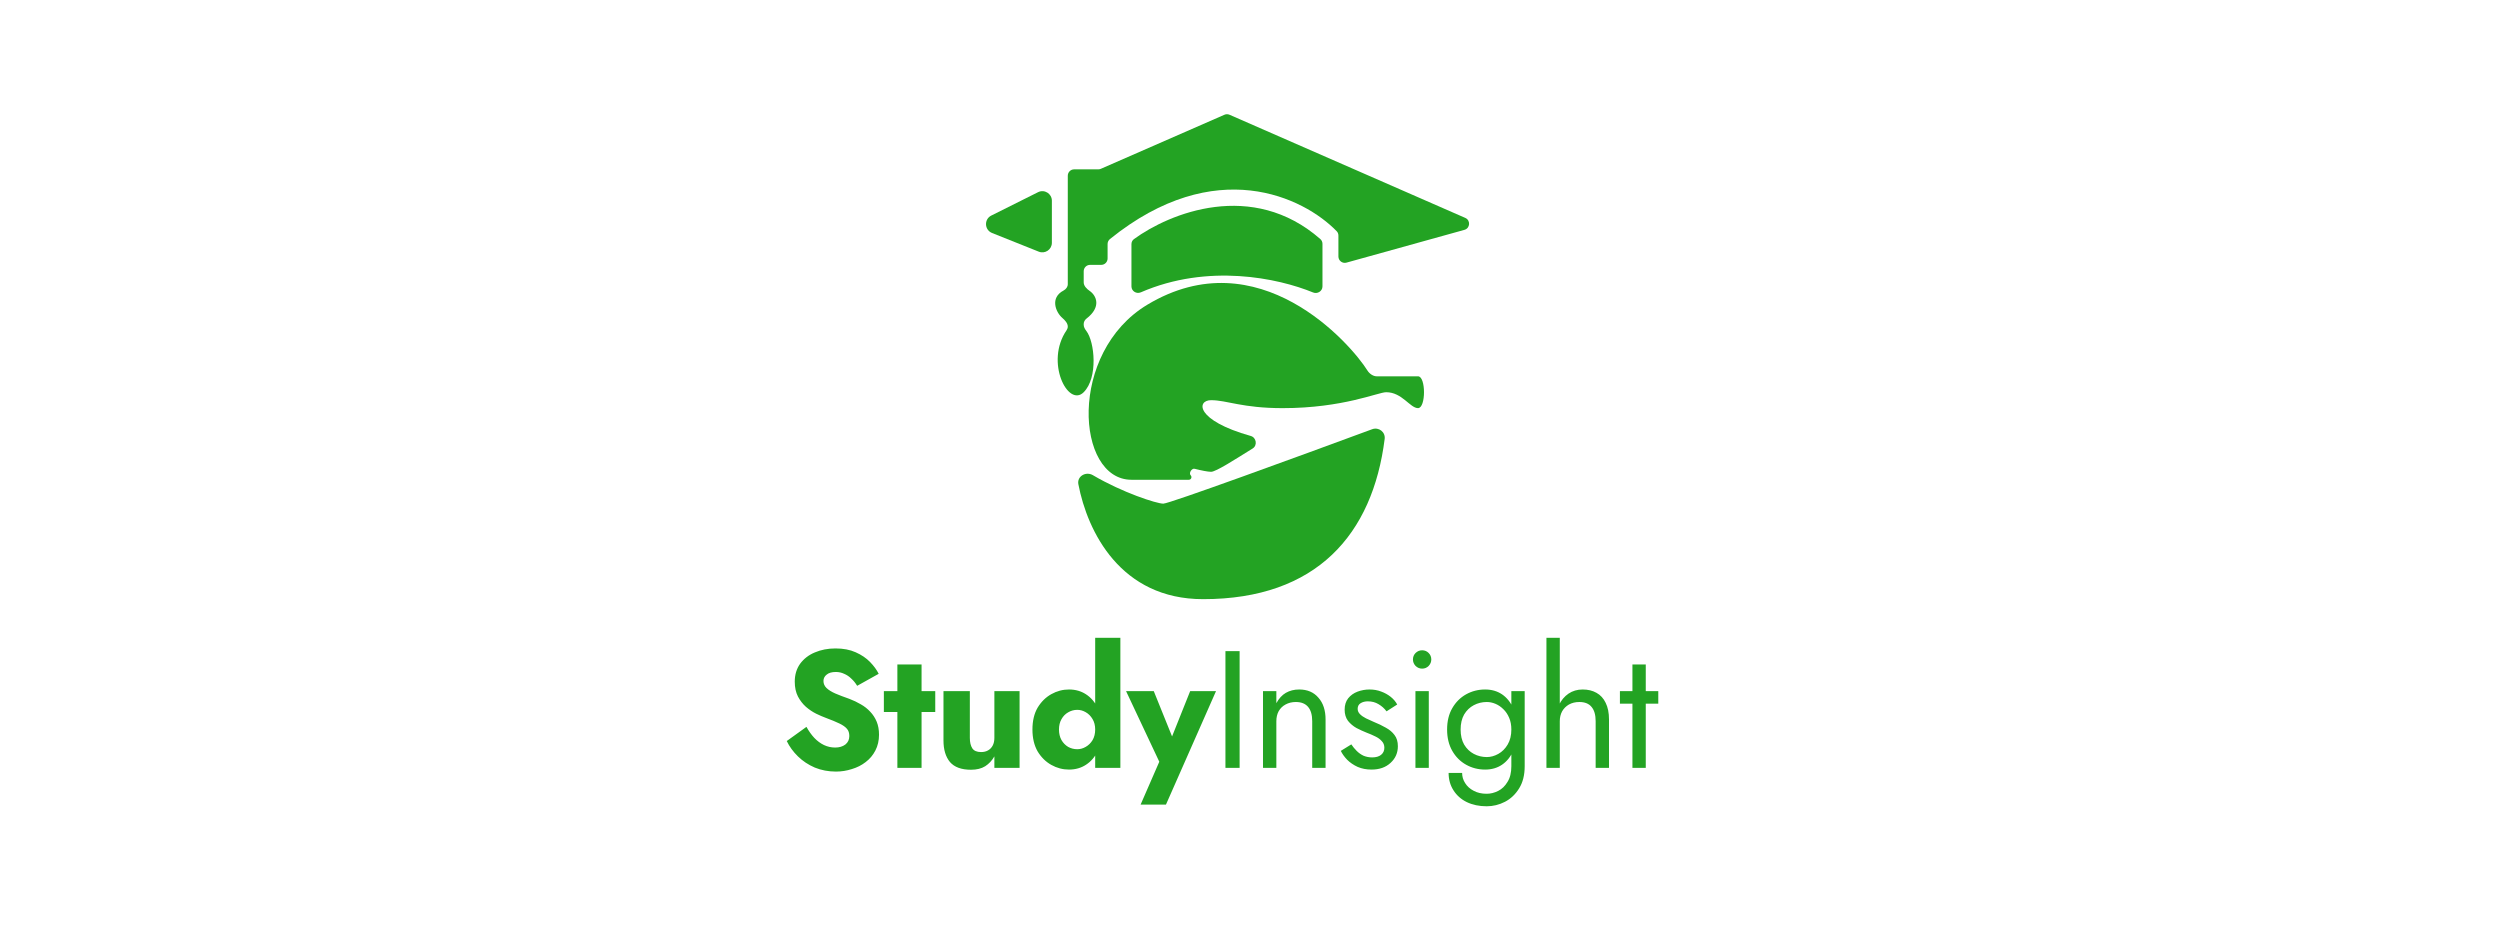 <svg width="176" height="67" viewBox="0 0 176 67" fill="none" xmlns="http://www.w3.org/2000/svg">
<path d="M84.698 42.181C78.882 42.181 76.559 37.429 75.917 34.091C75.809 33.529 76.448 33.163 76.942 33.454C79.027 34.682 81.43 35.457 81.897 35.457C82.317 35.457 91.327 32.166 96.602 30.217C97.062 30.047 97.542 30.413 97.481 30.899C96.634 37.616 92.695 42.181 84.698 42.181Z" fill="#23A323"/>
<path d="M73.079 13.53L69.787 15.175C69.269 15.434 69.3 16.185 69.838 16.401L73.129 17.717C73.571 17.894 74.052 17.569 74.052 17.093V14.131C74.052 13.631 73.526 13.306 73.079 13.53Z" fill="#23A323"/>
<path d="M79.656 33.776H83.692C83.857 33.776 83.94 33.577 83.823 33.46C83.675 33.312 83.898 32.95 84.101 33.002C84.562 33.12 85.034 33.215 85.26 33.215C85.606 33.215 86.98 32.322 88.189 31.572C88.537 31.356 88.449 30.803 88.054 30.692C84.146 29.592 84.23 28.173 85.26 28.173C86.38 28.173 87.445 28.733 90.303 28.733C94.542 28.733 97.027 27.612 97.587 27.612C98.708 27.612 99.268 28.732 99.829 28.732C100.389 28.732 100.389 26.492 99.829 26.492L96.914 26.492C96.667 26.492 96.404 26.303 96.273 26.093C95.087 24.192 88.597 16.756 80.775 21.45C75.171 24.813 75.733 33.776 79.656 33.776Z" fill="#23A323"/>
<path d="M77.32 11.922H75.62C75.373 11.922 75.172 12.123 75.172 12.371L75.172 20.005C75.172 20.198 75.045 20.363 74.874 20.453C73.9 20.965 74.32 21.985 74.799 22.393C74.975 22.544 75.171 22.757 75.172 22.989C75.172 23.08 75.141 23.169 75.09 23.244C73.548 25.483 75.192 28.714 76.293 27.612C77.311 26.595 77.067 24.068 76.482 23.304C76.385 23.177 76.294 23.031 76.293 22.871L76.293 22.809C76.293 22.659 76.371 22.52 76.49 22.428C77.562 21.602 77.184 20.802 76.709 20.478C76.504 20.339 76.293 20.127 76.293 19.879V19.095C76.293 18.847 76.493 18.647 76.741 18.647H77.525C77.773 18.647 77.974 18.446 77.974 18.198V17.177C77.974 17.043 78.036 16.914 78.141 16.829C85.557 10.843 91.781 13.885 94.105 16.28C94.183 16.36 94.224 16.468 94.224 16.58V18.057C94.224 18.353 94.506 18.568 94.792 18.489L103.095 16.182C103.502 16.069 103.542 15.509 103.155 15.34L86.559 8.079C86.444 8.028 86.314 8.028 86.199 8.079L77.499 11.885C77.443 11.91 77.382 11.922 77.32 11.922Z" fill="#23A323"/>
<path d="M79.654 17.186V20.163C79.654 20.496 80.006 20.714 80.312 20.581C85.033 18.529 89.971 19.575 92.443 20.59C92.751 20.717 93.102 20.496 93.102 20.163V17.164C93.102 17.038 93.048 16.915 92.953 16.832C88.164 12.636 82.338 14.999 79.829 16.834C79.717 16.916 79.654 17.047 79.654 17.186Z" fill="#23A323"/>
<path d="M56.774 51.171C56.938 51.469 57.122 51.727 57.326 51.946C57.537 52.166 57.764 52.334 58.007 52.451C58.258 52.569 58.52 52.627 58.794 52.627C59.084 52.627 59.322 52.557 59.511 52.416C59.698 52.267 59.792 52.068 59.792 51.817C59.792 51.606 59.738 51.437 59.628 51.312C59.518 51.179 59.342 51.054 59.099 50.936C58.857 50.819 58.536 50.685 58.136 50.537C57.94 50.466 57.713 50.368 57.455 50.243C57.204 50.118 56.965 49.957 56.738 49.761C56.511 49.558 56.323 49.315 56.175 49.033C56.026 48.743 55.951 48.395 55.951 47.988C55.951 47.502 56.077 47.083 56.327 46.731C56.586 46.379 56.93 46.112 57.361 45.932C57.8 45.744 58.285 45.65 58.818 45.65C59.366 45.65 59.839 45.74 60.239 45.92C60.646 46.101 60.983 46.328 61.249 46.602C61.515 46.876 61.719 47.154 61.86 47.436L60.344 48.282C60.227 48.086 60.09 47.917 59.933 47.776C59.785 47.628 59.616 47.514 59.428 47.436C59.248 47.35 59.052 47.307 58.841 47.307C58.559 47.307 58.344 47.369 58.195 47.495C58.046 47.612 57.972 47.761 57.972 47.941C57.972 48.129 58.042 48.293 58.183 48.434C58.332 48.575 58.539 48.704 58.806 48.822C59.08 48.939 59.409 49.065 59.792 49.198C60.082 49.307 60.352 49.437 60.603 49.585C60.853 49.726 61.073 49.898 61.261 50.102C61.456 50.306 61.609 50.541 61.719 50.807C61.828 51.073 61.883 51.379 61.883 51.723C61.883 52.138 61.797 52.51 61.625 52.839C61.46 53.16 61.233 53.43 60.944 53.649C60.662 53.869 60.337 54.033 59.969 54.143C59.608 54.26 59.236 54.319 58.853 54.319C58.32 54.319 57.823 54.225 57.361 54.037C56.907 53.841 56.511 53.579 56.175 53.25C55.838 52.921 55.576 52.561 55.388 52.169L56.774 51.171ZM62.224 48.657H65.842V50.126H62.224V48.657ZM63.175 46.778H64.878V54.06H63.175V46.778ZM68.277 51.946C68.277 52.26 68.336 52.506 68.453 52.686C68.571 52.858 68.775 52.945 69.064 52.945C69.26 52.945 69.424 52.906 69.558 52.827C69.698 52.749 69.808 52.635 69.886 52.487C69.965 52.338 70.004 52.158 70.004 51.946V48.657H71.778V54.06H70.004V53.25C69.84 53.54 69.624 53.771 69.358 53.943C69.092 54.108 68.759 54.19 68.359 54.19C67.686 54.19 67.193 54.01 66.879 53.649C66.574 53.281 66.421 52.776 66.421 52.134V48.657H68.277V51.946ZM77.101 44.899H78.874V54.06H77.101V44.899ZM72.684 51.359C72.684 50.748 72.806 50.235 73.048 49.82C73.299 49.405 73.62 49.088 74.012 48.869C74.403 48.65 74.818 48.54 75.257 48.54C75.711 48.54 76.11 48.654 76.455 48.88C76.807 49.108 77.085 49.433 77.289 49.855C77.492 50.27 77.594 50.772 77.594 51.359C77.594 51.938 77.492 52.44 77.289 52.862C77.085 53.285 76.807 53.61 76.455 53.837C76.11 54.065 75.711 54.178 75.257 54.178C74.818 54.178 74.403 54.068 74.012 53.849C73.62 53.63 73.299 53.313 73.048 52.898C72.806 52.475 72.684 51.962 72.684 51.359ZM74.552 51.359C74.552 51.641 74.611 51.888 74.728 52.099C74.846 52.303 75.002 52.463 75.198 52.581C75.394 52.69 75.609 52.745 75.844 52.745C76.048 52.745 76.243 52.69 76.431 52.581C76.627 52.471 76.788 52.314 76.913 52.111C77.038 51.899 77.101 51.649 77.101 51.359C77.101 51.069 77.038 50.823 76.913 50.619C76.788 50.407 76.627 50.247 76.431 50.137C76.243 50.028 76.048 49.973 75.844 49.973C75.609 49.973 75.394 50.032 75.198 50.149C75.002 50.259 74.846 50.419 74.728 50.631C74.611 50.834 74.552 51.077 74.552 51.359ZM85.607 48.657L82.083 56.645H80.298L81.614 53.626L79.276 48.657H81.226L82.976 52.992L82.06 52.98L83.787 48.657H85.607ZM86.271 45.838H87.269V54.06H86.271V45.838ZM92.38 50.772C92.38 50.325 92.282 49.989 92.086 49.761C91.891 49.534 91.605 49.421 91.229 49.421C90.955 49.421 90.712 49.48 90.501 49.597C90.297 49.707 90.136 49.863 90.019 50.067C89.909 50.27 89.855 50.505 89.855 50.772V54.06H88.915V48.657H89.855V49.503C90.035 49.174 90.258 48.931 90.524 48.775C90.798 48.618 91.111 48.54 91.464 48.54C92.035 48.54 92.486 48.732 92.814 49.115C93.151 49.491 93.32 50.004 93.32 50.654V54.06H92.38V50.772ZM95.133 52.404C95.243 52.569 95.368 52.721 95.509 52.862C95.65 53.003 95.81 53.117 95.99 53.203C96.178 53.281 96.382 53.321 96.601 53.321C96.868 53.321 97.075 53.262 97.224 53.144C97.38 53.019 97.459 52.851 97.459 52.639C97.459 52.451 97.396 52.295 97.271 52.169C97.153 52.036 97.001 51.927 96.813 51.84C96.625 51.747 96.425 51.66 96.214 51.582C95.979 51.488 95.74 51.379 95.497 51.253C95.262 51.12 95.063 50.952 94.898 50.748C94.742 50.537 94.663 50.274 94.663 49.961C94.663 49.64 94.746 49.374 94.91 49.163C95.082 48.951 95.301 48.794 95.568 48.693C95.842 48.591 96.124 48.54 96.413 48.54C96.703 48.54 96.973 48.587 97.224 48.681C97.482 48.775 97.709 48.9 97.905 49.057C98.101 49.213 98.254 49.394 98.363 49.597L97.612 50.079C97.463 49.875 97.275 49.707 97.048 49.574C96.828 49.44 96.578 49.374 96.296 49.374C96.1 49.374 95.932 49.417 95.791 49.503C95.65 49.589 95.579 49.722 95.579 49.903C95.579 50.043 95.634 50.169 95.744 50.278C95.853 50.388 95.995 50.486 96.167 50.572C96.339 50.658 96.519 50.74 96.707 50.819C97.02 50.944 97.306 51.081 97.564 51.23C97.823 51.371 98.026 51.543 98.175 51.747C98.332 51.95 98.41 52.212 98.41 52.534C98.41 53.003 98.238 53.395 97.893 53.708C97.557 54.021 97.11 54.178 96.554 54.178C96.194 54.178 95.869 54.115 95.579 53.99C95.29 53.857 95.043 53.689 94.839 53.485C94.644 53.281 94.495 53.074 94.393 52.862L95.133 52.404ZM99.471 46.426C99.471 46.245 99.534 46.093 99.659 45.968C99.792 45.842 99.945 45.78 100.117 45.78C100.297 45.78 100.45 45.842 100.575 45.968C100.701 46.093 100.763 46.245 100.763 46.426C100.763 46.598 100.701 46.751 100.575 46.884C100.45 47.009 100.297 47.072 100.117 47.072C99.945 47.072 99.792 47.009 99.659 46.884C99.534 46.751 99.471 46.598 99.471 46.426ZM99.647 48.657H100.587V54.06H99.647V48.657ZM101.982 54.413H102.933C102.933 54.671 103.004 54.91 103.145 55.129C103.286 55.356 103.486 55.537 103.744 55.67C104.002 55.811 104.308 55.881 104.66 55.881C104.934 55.881 105.204 55.815 105.471 55.681C105.737 55.548 105.956 55.337 106.128 55.047C106.308 54.765 106.399 54.397 106.399 53.943V48.657H107.338V53.943C107.338 54.562 107.209 55.078 106.951 55.494C106.692 55.916 106.359 56.234 105.952 56.445C105.545 56.656 105.114 56.762 104.66 56.762C104.135 56.762 103.67 56.664 103.262 56.468C102.863 56.273 102.55 55.995 102.323 55.635C102.096 55.282 101.982 54.875 101.982 54.413ZM101.876 51.359C101.876 50.772 101.998 50.27 102.24 49.855C102.483 49.433 102.808 49.108 103.215 48.88C103.623 48.654 104.069 48.54 104.554 48.54C105.009 48.54 105.404 48.654 105.741 48.88C106.077 49.108 106.34 49.433 106.528 49.855C106.724 50.27 106.821 50.772 106.821 51.359C106.821 51.938 106.724 52.44 106.528 52.862C106.34 53.285 106.077 53.61 105.741 53.837C105.404 54.065 105.009 54.178 104.554 54.178C104.069 54.178 103.623 54.065 103.215 53.837C102.808 53.61 102.483 53.285 102.24 52.862C101.998 52.44 101.876 51.938 101.876 51.359ZM102.828 51.359C102.828 51.774 102.91 52.126 103.074 52.416C103.247 52.706 103.474 52.925 103.756 53.074C104.038 53.223 104.343 53.297 104.672 53.297C104.946 53.297 105.216 53.223 105.482 53.074C105.749 52.925 105.968 52.706 106.14 52.416C106.312 52.126 106.399 51.774 106.399 51.359C106.399 51.046 106.348 50.772 106.246 50.537C106.144 50.294 106.007 50.09 105.835 49.926C105.67 49.761 105.486 49.636 105.283 49.55C105.079 49.464 104.875 49.421 104.672 49.421C104.343 49.421 104.038 49.495 103.756 49.644C103.474 49.793 103.247 50.012 103.074 50.302C102.91 50.592 102.828 50.944 102.828 51.359ZM109.809 44.899V54.06H108.869V44.899H109.809ZM112.334 50.772C112.334 50.325 112.236 49.989 112.04 49.761C111.852 49.534 111.567 49.421 111.183 49.421C110.909 49.421 110.666 49.48 110.455 49.597C110.251 49.715 110.09 49.875 109.973 50.079C109.863 50.282 109.809 50.513 109.809 50.772H109.503C109.503 50.341 109.585 49.961 109.75 49.632C109.914 49.296 110.137 49.029 110.419 48.834C110.709 48.638 111.042 48.54 111.418 48.54C111.794 48.54 112.119 48.618 112.393 48.775C112.675 48.931 112.89 49.166 113.039 49.48C113.195 49.793 113.274 50.184 113.274 50.654V54.06H112.334V50.772ZM114.042 48.657H116.743V49.538H114.042V48.657ZM114.923 46.778H115.862V54.06H114.923V46.778Z" fill="#23A323"/>
</svg>
